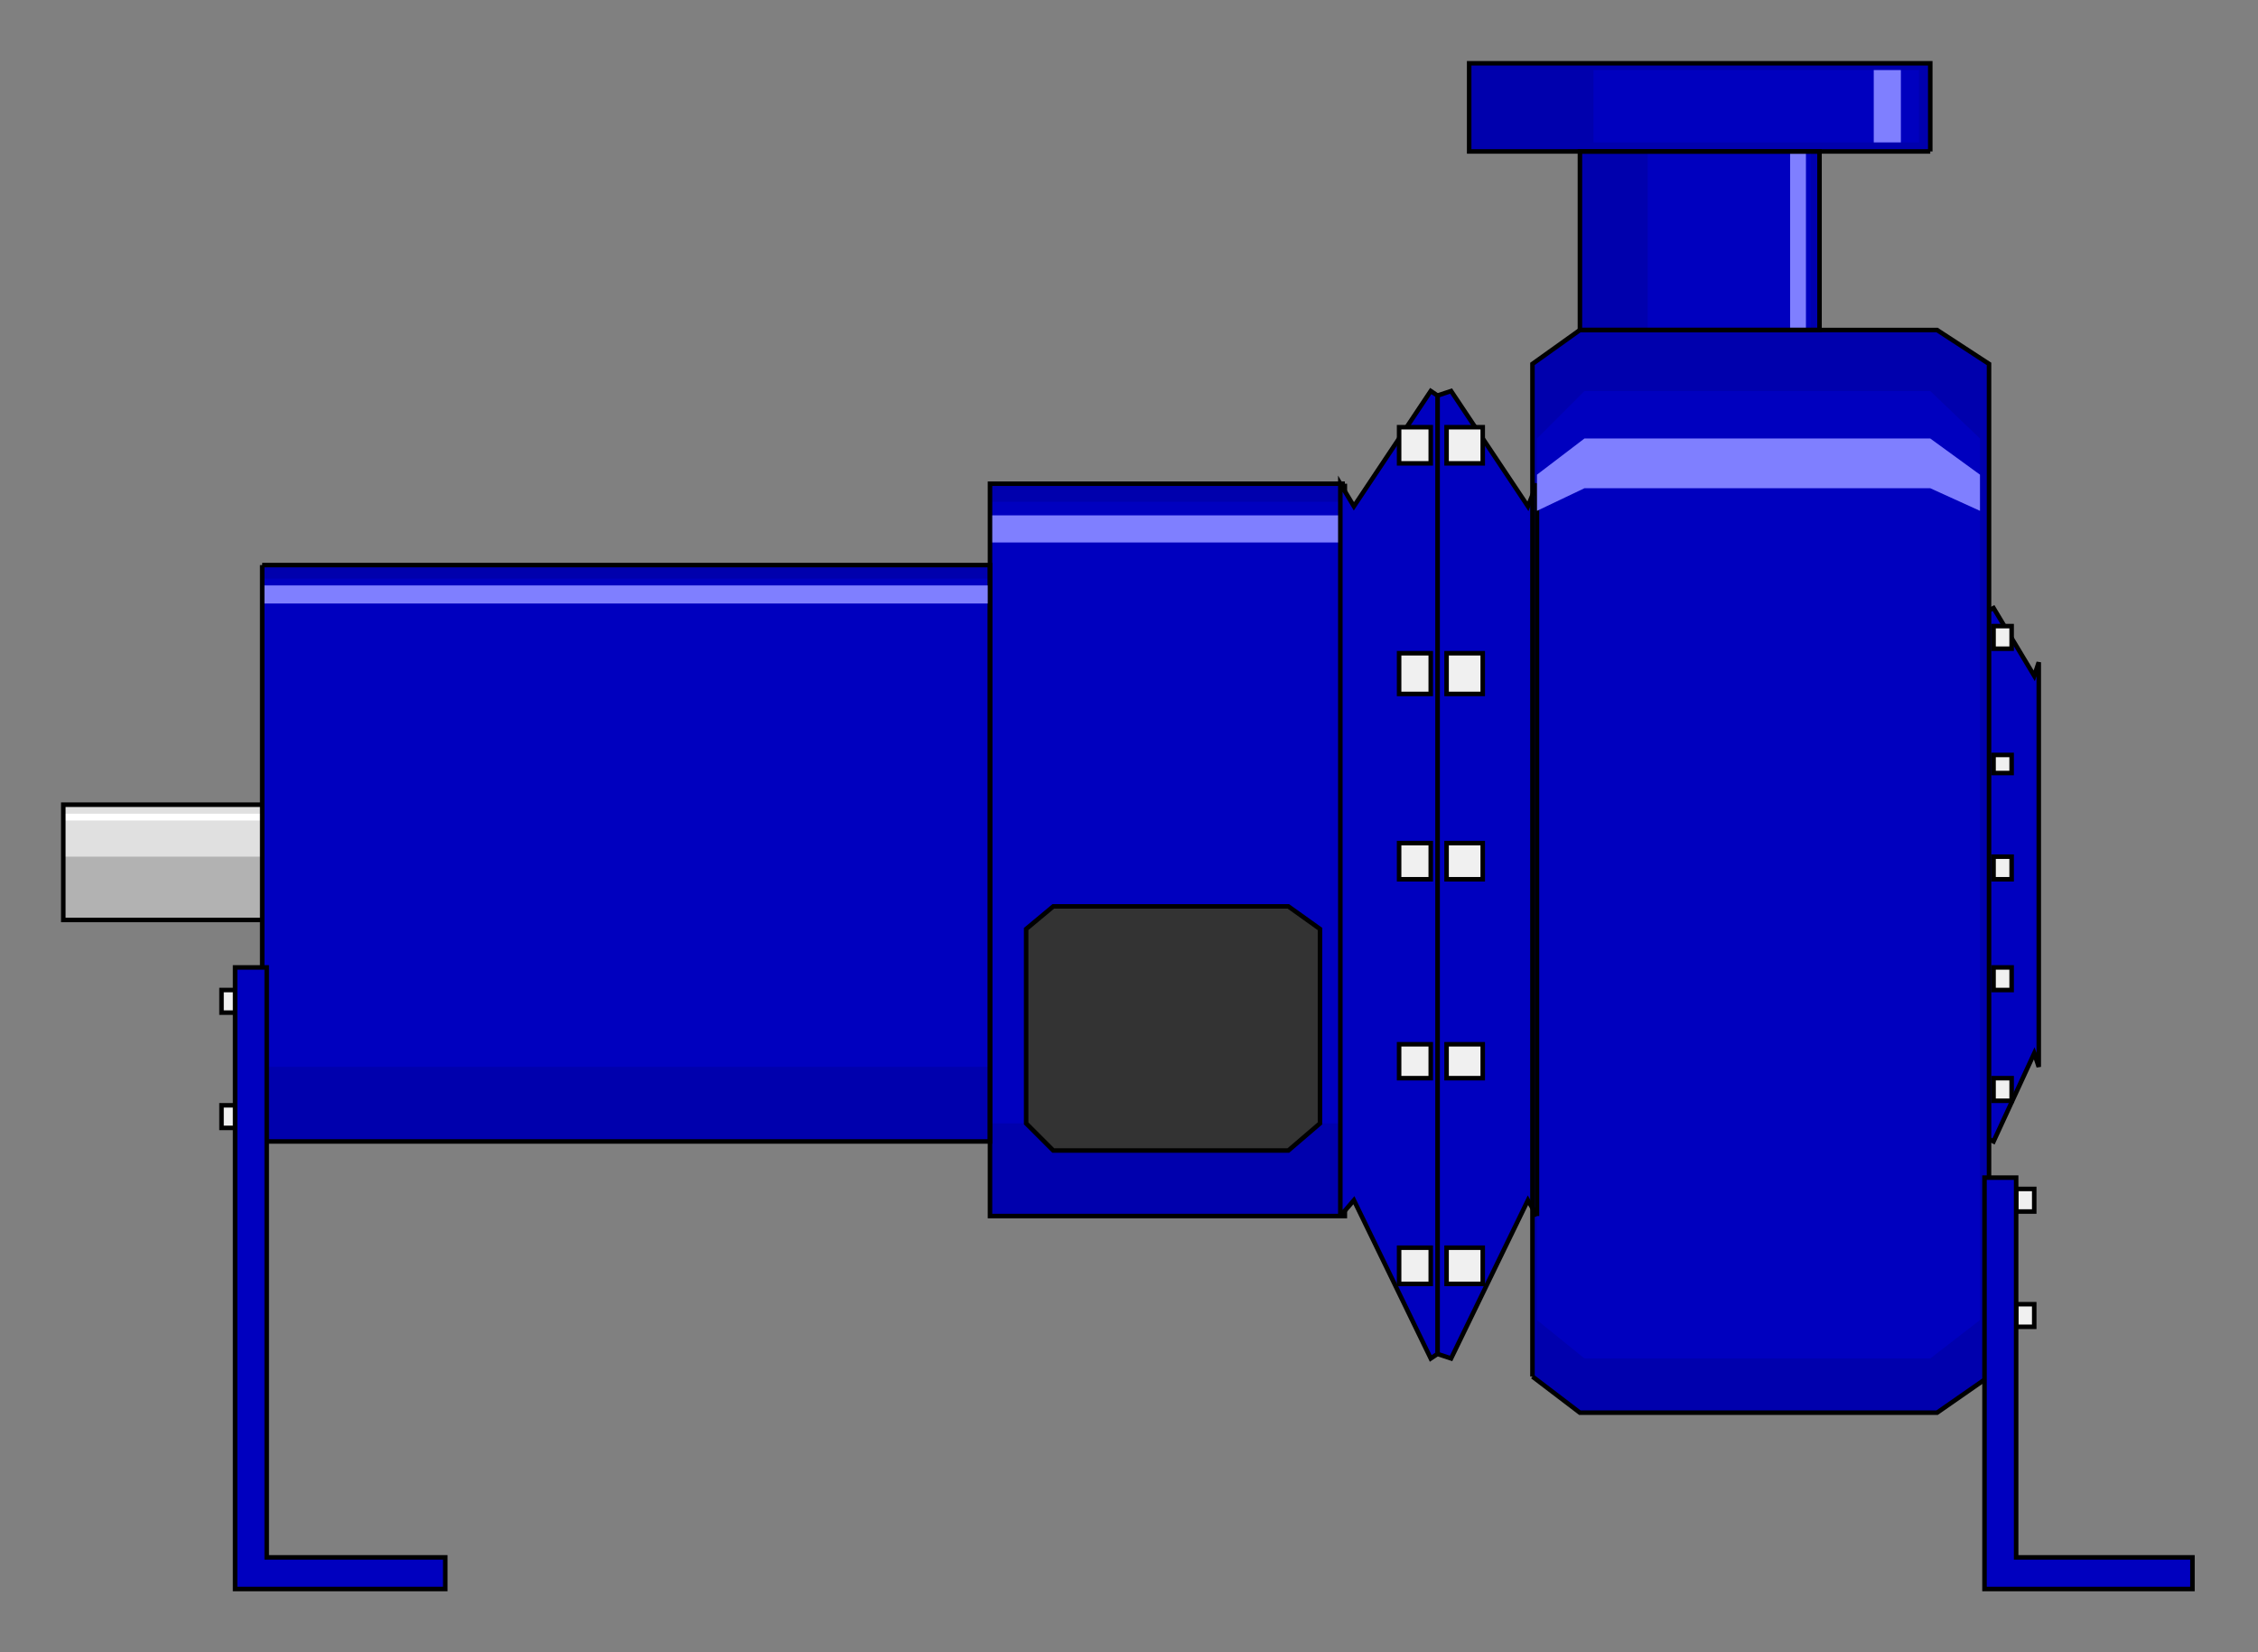 <?xml version="1.0" encoding="utf-8" standalone="no"?><!DOCTYPE svg PUBLIC "-//W3C//DTD SVG 1.1//EN" "http://www.w3.org/Graphics/SVG/1.1/DTD/svg11-flat-20030114.dtd"><svg width="999" height="731" version="1.1" xmlns="http://www.w3.org/2000/svg" xmlns:xlink="http://www.w3.org/1999/xlink">

<rect width="100%" height="100%" fill="#808080" stroke="none"/>

<path style="fill:#0000bf;stroke:#000;stroke-width:2" d="M902,472 l0,-179 -2,6 -18,-30 -4,2 0,232 4,2 18,-39 2,6z" />
<path style="fill:#f0f0f0;stroke:#000;stroke-width:2" d="M890,342 l0,-8 -8,0 0,8 8,0z" />
<path style="fill:#f0f0f0;stroke:#000;stroke-width:2" d="M890,438 l0,-10 -8,0 0,10 8,0z" />
<path style="fill:#f0f0f0;stroke:#000;stroke-width:2" d="M890,389 l0,-10 -8,0 0,10 8,0z" />
<path style="fill:#f0f0f0;stroke:#000;stroke-width:2" d="M890,287 l0,-10 -8,0 0,10 8,0z" />
<path style="fill:#f0f0f0;stroke:#000;stroke-width:2" d="M890,487 l0,-10 -8,0 0,10 8,0z" />
<path style="fill:#f0f0f0;stroke:#000;stroke-width:2" d="M900,536 l0,-10 -8,0 0,10 8,0z" />
<path style="fill:#f0f0f0;stroke:#000;stroke-width:2" d="M106,448 l0,-10 -8,0 0,10 8,0z" />
<path style="fill:#f0f0f0;stroke:#000;stroke-width:2" d="M900,587 l0,-10 -8,0 0,10 8,0z" />
<path style="fill:#f0f0f0;stroke:#000;stroke-width:2" d="M106,499 l0,-10 -8,0 0,10 8,0z" />
<path style="fill:#b2b2b2" d="M193,356 l-165,0 0,51 165,0 0,-51z" />
<path style="fill:#e0e0e0" d="M193,357 l-165,0 0,22 165,0 0,-22z" />
<path style="fill:#fff" d="M193,360 l-165,0 0,3 165,0 0,-3z" />
<path style="fill:none;stroke:#000;stroke-width:2" d="M193,356 l-165,0 0,51 165,0 0,-51" />
<path style="fill:#0000ad" d="M595,214 l-157,0 0,324 157,0 0,-324z" />
<path style="fill:#0000ad" d="M116,250 l322,0 0,255 -322,0 0,-255z" />
<path style="fill:#0000bf" d="M595,222 l-157,0 0,275 157,0 0,-275z" />
<path style="fill:#0000bf" d="M116,256 l322,0 0,216 -322,0 0,-216z" />
<path style="fill:#7f7fff" d="M595,228 l-157,0 0,12 157,0 0,-12z" />
<path style="fill:none;stroke:#000;stroke-width:2" d="M595,214 l-157,0 0,324 157,0 0,-324" />
<path style="fill:#7f7fff" d="M116,259 l322,0 0,8 -322,0 0,-8z" />
<path style="fill:none;stroke:#000;stroke-width:2" d="M116,250 l322,0 0,255 -322,0 0,-255" />
<path style="fill:#0000ad" d="M678,609 l0,-448 21,-15 158,0 23,15 0,448 -23,16 -158,0 -21,-16z" />
<path style="fill:#0000ad" d="M699,146 l106,0 0,-79 -106,0 0,79z" />
<path style="fill:#0000ad" d="M854,67 l0,-39 -204,0 0,39 204,0z" />
<path style="fill:#0000bf" d="M849,63 l0,-32 -144,0 0,32 144,0z" />
<path style="fill:#0000bf" d="M729,146 l72,0 0,-79 -72,0 0,79z" />
<path style="fill:#0000bf" d="M680,584 l0,-390 21,-21 153,0 22,21 0,390 -22,17 -153,0 -21,-17z" />
<path style="fill:#0000bf;stroke:#000;stroke-width:2" d="M680,538 l0,-324 -4,10 -34,-51 -6,2 0,424 6,2 34,-70 4,7z" />
<path style="fill:#0000bf;stroke:#000;stroke-width:2" d="M593,538 l0,-324 6,10 34,-51 3,2 0,424 -3,2 -34,-70 -6,7z" />
<path style="fill:#7f7fff" d="M680,210 l0,16 21,-10 153,0 22,10 0,-16 -22,-16 -153,0 -21,16z" />
<path style="fill:#7f7fff" d="M792,146 l7,0 0,-79 -7,0 0,79z" />
<path style="fill:#7f7fff" d="M841,63 l0,-32 -12,0 0,32 12,0z" />
<path style="fill:#f0f0f0;stroke:#000;stroke-width:2" d="M656,307 l0,-18 -16,0 0,18 16,0z" />
<path style="fill:#f0f0f0;stroke:#000;stroke-width:2" d="M619,307 l0,-18 14,0 0,18 -14,0z" />
<path style="fill:#f0f0f0;stroke:#000;stroke-width:2" d="M656,477 l0,-15 -16,0 0,15 16,0z" />
<path style="fill:#f0f0f0;stroke:#000;stroke-width:2" d="M619,477 l0,-15 14,0 0,15 -14,0z" />
<path style="fill:#f0f0f0;stroke:#000;stroke-width:2" d="M656,389 l0,-16 -16,0 0,16 16,0z" />
<path style="fill:#f0f0f0;stroke:#000;stroke-width:2" d="M619,389 l0,-16 14,0 0,16 -14,0z" />
<path style="fill:#f0f0f0;stroke:#000;stroke-width:2" d="M656,205 l0,-16 -16,0 0,16 16,0z" />
<path style="fill:#f0f0f0;stroke:#000;stroke-width:2" d="M619,205 l0,-16 14,0 0,16 -14,0z" />
<path style="fill:none;stroke:#000;stroke-width:2" d="M678,609 l0,-448 21,-15 158,0 23,15 0,448 -23,16 -158,0 -21,-16" />
<path style="fill:none;stroke:#000;stroke-width:2" d="M699,146 l106,0 0,-79 -106,0 0,79" />
<path style="fill:none;stroke:#000;stroke-width:2" d="M854,67 l0,-39 -204,0 0,39 204,0" />
<path style="fill:#f0f0f0;stroke:#000;stroke-width:2" d="M656,568 l0,-16 -16,0 0,16 16,0z" />
<path style="fill:#f0f0f0;stroke:#000;stroke-width:2" d="M619,568 l0,-16 14,0 0,16 -14,0z" />
<path style="fill:#333;stroke:#000;stroke-width:2" d="M570,401 l-104,0 -12,10 0,86 12,12 104,0 14,-12 0,-86 -14,-10z" />
<path style="fill:#0000bf;stroke:#000;stroke-width:2" d="M892,521 l-14,0 0,182 14,0 78,0 0,-14 -78,0 0,-168z" />
<path style="fill:#0000bf;stroke:#000;stroke-width:2" d="M118,428 l-14,0 0,275 14,0 79,0 0,-14 -79,0 0,-261z" />

</svg>
